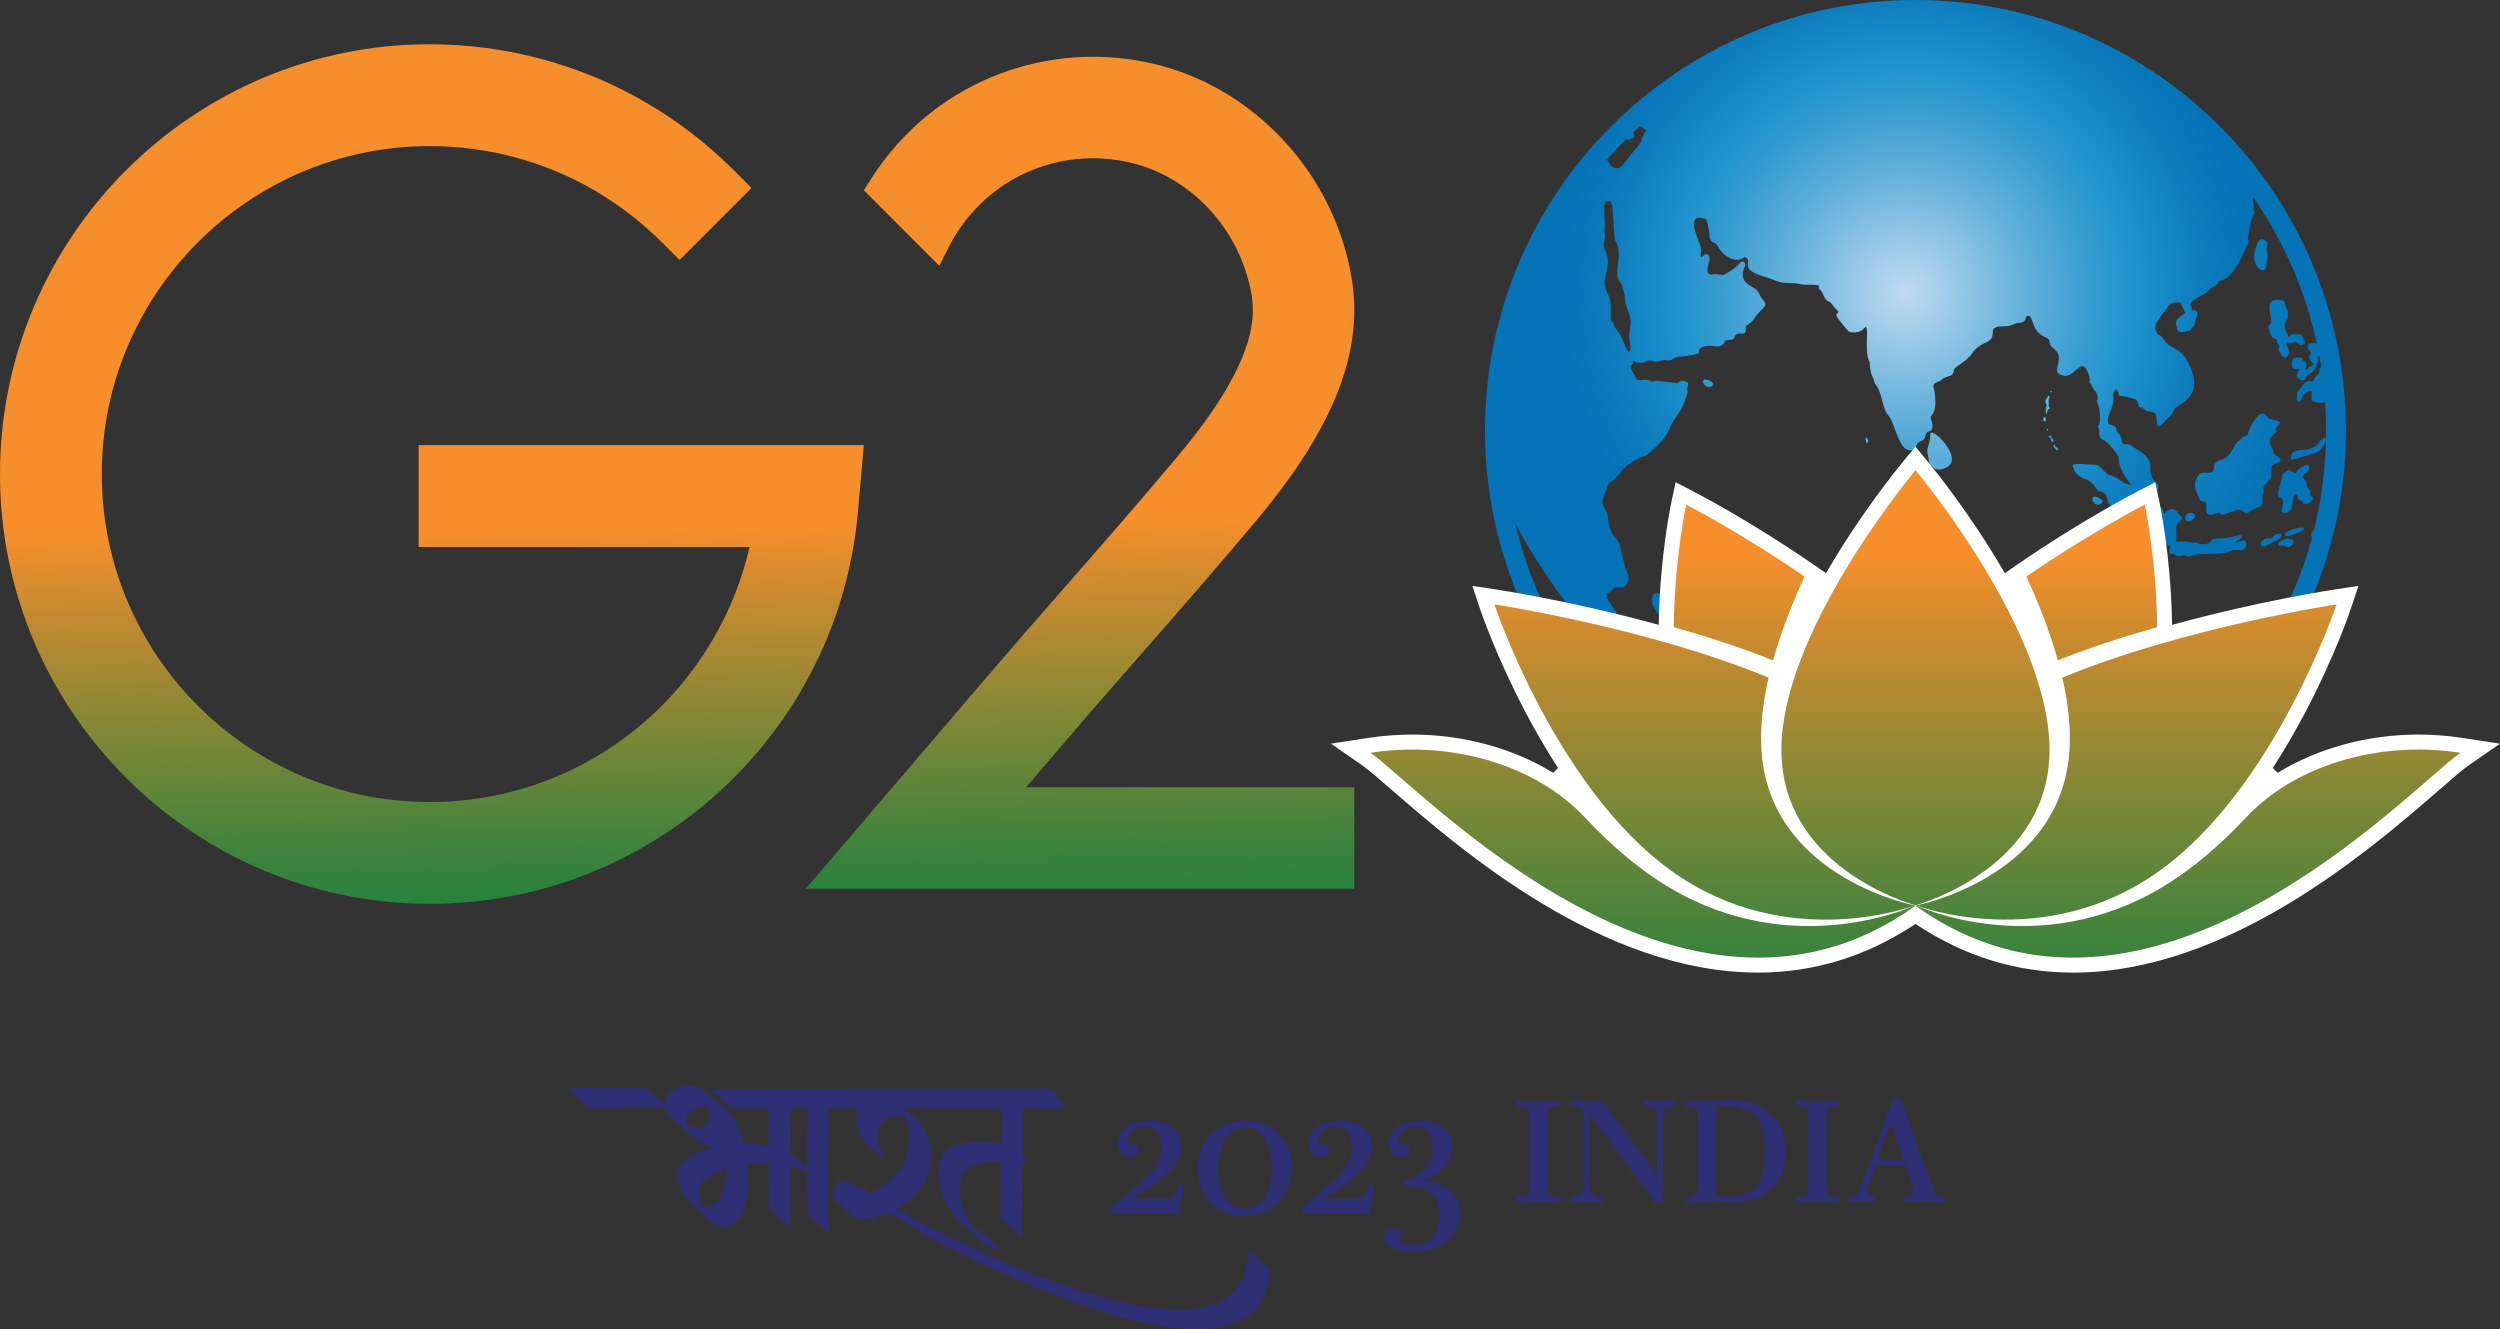 <?xml version="1.0" encoding="UTF-8"?>
<svg id="Layer_2" data-name="Layer 2" xmlns="http://www.w3.org/2000/svg" xmlns:xlink="http://www.w3.org/1999/xlink" viewBox="0 0 711.55 378.35">
  <rect x="0" y="0" width="711.55" height="378.35" fill="#333333" stroke="none"/>
  <defs>
    <style>
      .cls-1 {
        fill: url(#linear-gradient-2);
      }

      .cls-2 {
        fill: url(#radial-gradient-7);
      }

      .cls-3 {
        fill: url(#radial-gradient-10);
      }

      .cls-4 {
        fill: #fff;
      }

      .cls-5 {
        fill: url(#radial-gradient-16);
      }

      .cls-6 {
        fill: url(#radial-gradient-20);
      }

      .cls-7 {
        fill: url(#radial-gradient-21);
      }

      .cls-8 {
        fill: url(#radial-gradient-8);
      }

      .cls-9, .cls-10 {
        fill: #2e2e75;
      }

      .cls-11 {
        fill: url(#linear-gradient-6);
      }

      .cls-12 {
        fill: url(#radial-gradient-5);
      }

      .cls-13 {
        fill: url(#radial-gradient-4);
      }

      .cls-14 {
        fill: url(#radial-gradient-6);
      }

      .cls-15 {
        fill: url(#radial-gradient-19);
      }

      .cls-16 {
        fill: url(#radial-gradient-12);
      }

      .cls-17 {
        fill: url(#radial-gradient);
      }

      .cls-18 {
        fill: url(#radial-gradient-13);
      }

      .cls-19 {
        fill: url(#linear-gradient-5);
      }

      .cls-20 {
        fill: url(#radial-gradient-15);
      }

      .cls-21 {
        fill: url(#radial-gradient-2);
      }

      .cls-22 {
        fill: url(#radial-gradient-3);
      }

      .cls-23 {
        fill: url(#linear-gradient-7);
      }

      .cls-24 {
        fill: url(#linear-gradient-9);
      }

      .cls-25 {
        fill: url(#radial-gradient-17);
      }

      .cls-26 {
        fill: url(#radial-gradient-14);
      }

      .cls-27 {
        fill: url(#linear-gradient-3);
      }

      .cls-28 {
        fill: url(#linear-gradient);
      }

      .cls-10 {
        fill-rule: evenodd;
      }

      .cls-29 {
        fill: url(#linear-gradient-4);
      }

      .cls-30 {
        fill: url(#radial-gradient-11);
      }

      .cls-31 {
        fill: url(#radial-gradient-18);
      }

      .cls-32 {
        fill: url(#radial-gradient-9);
      }

      .cls-33 {
        fill: url(#linear-gradient-8);
      }
    </style>
    <radialGradient id="radial-gradient" cx="545.67" cy="87.75" fx="545.67" fy="87.75" r="111.27" gradientUnits="userSpaceOnUse">
      <stop offset="0" stop-color="#c0dbf1"/>
      <stop offset=".03" stop-color="#b8d7ef"/>
      <stop offset=".34" stop-color="#67b2dc"/>
      <stop offset=".56" stop-color="#339bd1"/>
      <stop offset=".66" stop-color="#2093cd"/>
      <stop offset=".86" stop-color="#0d7dbe"/>
      <stop offset="1" stop-color="#0473b7"/>
    </radialGradient>
    <radialGradient id="radial-gradient-2" r="111.27" xlink:href="#radial-gradient"/>
    <radialGradient id="radial-gradient-3" r="111.27" xlink:href="#radial-gradient"/>
    <radialGradient id="radial-gradient-4" r="111.27" xlink:href="#radial-gradient"/>
    <radialGradient id="radial-gradient-5" r="111.27" xlink:href="#radial-gradient"/>
    <radialGradient id="radial-gradient-6" r="111.27" xlink:href="#radial-gradient"/>
    <radialGradient id="radial-gradient-7" r="111.27" xlink:href="#radial-gradient"/>
    <radialGradient id="radial-gradient-8" r="111.27" xlink:href="#radial-gradient"/>
    <radialGradient id="radial-gradient-9" r="111.27" xlink:href="#radial-gradient"/>
    <radialGradient id="radial-gradient-10" r="111.27" xlink:href="#radial-gradient"/>
    <radialGradient id="radial-gradient-11" r="111.27" xlink:href="#radial-gradient"/>
    <radialGradient id="radial-gradient-12" r="111.27" xlink:href="#radial-gradient"/>
    <radialGradient id="radial-gradient-13" r="111.27" xlink:href="#radial-gradient"/>
    <radialGradient id="radial-gradient-14" cx="542.32" cy="83.29" fx="542.32" fy="83.29" r="97.59" xlink:href="#radial-gradient"/>
    <radialGradient id="radial-gradient-15" cx="545.67" cy="87.75" fx="545.67" fy="87.75" r="111.27" gradientUnits="userSpaceOnUse">
      <stop offset="0" stop-color="#c0dbf1"/>
      <stop offset=".02" stop-color="#bad9f0"/>
      <stop offset=".33" stop-color="#69c0e5"/>
      <stop offset=".56" stop-color="#35b0df"/>
      <stop offset=".66" stop-color="#2ad"/>
      <stop offset=".74" stop-color="#1999d1"/>
      <stop offset=".91" stop-color="#097dbe"/>
      <stop offset="1" stop-color="#0473b7"/>
    </radialGradient>
    <radialGradient id="radial-gradient-16" cx="545.67" cy="87.75" fx="545.67" fy="87.75" r="111.27" xlink:href="#radial-gradient-15"/>
    <radialGradient id="radial-gradient-17" cx="545.67" cy="87.75" fx="545.67" fy="87.75" r="111.27" xlink:href="#radial-gradient-15"/>
    <radialGradient id="radial-gradient-18" cx="545.67" cy="87.75" fx="545.67" fy="87.75" r="111.27" xlink:href="#radial-gradient-15"/>
    <radialGradient id="radial-gradient-19" cx="545.67" cy="87.75" fx="545.67" fy="87.75" r="111.27" xlink:href="#radial-gradient-15"/>
    <radialGradient id="radial-gradient-20" cx="545.67" cy="87.75" fx="545.67" fy="87.75" r="111.27" xlink:href="#radial-gradient-15"/>
    <radialGradient id="radial-gradient-21" cx="545.67" cy="87.75" fx="545.67" fy="87.75" r="111.27" xlink:href="#radial-gradient-15"/>
    <linearGradient id="linear-gradient" x1="122.69" y1="114.08" x2="125.04" y2="276.33" gradientUnits="userSpaceOnUse">
      <stop offset="0" stop-color="#f68e2b"/>
      <stop offset=".23" stop-color="#f68e2b"/>
      <stop offset=".33" stop-color="#d18b2e"/>
      <stop offset=".58" stop-color="#7f8736"/>
      <stop offset=".78" stop-color="#42833c"/>
      <stop offset=".92" stop-color="#1d813f"/>
      <stop offset="1" stop-color="#0f8141"/>
    </linearGradient>
    <linearGradient id="linear-gradient-2" x1="306.54" y1="111.42" x2="308.9" y2="273.67" xlink:href="#linear-gradient"/>
    <linearGradient id="linear-gradient-3" x1="485.17" y1="112.91" x2="485.17" y2="309.47" xlink:href="#linear-gradient"/>
    <linearGradient id="linear-gradient-4" x1="545.18" y1="112.91" x2="545.18" y2="309.47" xlink:href="#linear-gradient"/>
    <linearGradient id="linear-gradient-5" x1="494.99" y1="112.91" x2="494.99" y2="309.47" xlink:href="#linear-gradient"/>
    <linearGradient id="linear-gradient-6" x1="467.62" y1="112.91" x2="467.62" y2="309.47" xlink:href="#linear-gradient"/>
    <linearGradient id="linear-gradient-7" x1="605.19" y1="112.91" x2="605.19" y2="309.47" xlink:href="#linear-gradient"/>
    <linearGradient id="linear-gradient-8" x1="595.37" y1="112.91" x2="595.37" y2="309.47" xlink:href="#linear-gradient"/>
    <linearGradient id="linear-gradient-9" x1="622.74" y1="112.91" x2="622.74" y2="309.47" xlink:href="#linear-gradient"/>
  </defs>
  <g id="Layer_1-2" data-name="Layer 1">
    <g>
      <g>
        <path class="cls-17" d="m651.32,153.27c-.69-.11-2.66.96-2.93,1.38-.17.27.16.67.33.64.71-.11,1.33-.01,2.01.32,1.09.54,3.86-1.83.59-2.35Z"/>
        <path class="cls-21" d="m650.36,152.38c.38.86,4.84-1.03,5.35-1.76.92-1.31-6,.3-5.35,1.76Z"/>
        <path class="cls-22" d="m649.07,151.99c-1.28-.19-1.61.14-2.16.82-.21.26-.36.37-.7.36-3.64-.09-3.51,3.74-.67,1.88.74-.49,1.48-.96,2.34-1.25,1.24-.42,1.86-1.72,1.2-1.81Z"/>
        <path class="cls-13" d="m657.95,141.28c-1.23-.69.51-1.06-1.02-2.34-.2-.16-.33-.51-.34-.77-.06-1.87-1.82-2.13-.84-3.08.21-.21.41-.47.67-.57,1.06-.42,1.89-3.99-2.27-.92-.36.26-.48.92-.85,1.07-.54.21-1.42-1.27-2.14-.8-2.16,1.39-1.24,1.26-2.3,4.51-1.59,4.88,1.09,2.14.95,4.47-.04.68-.32,1.28-.35,2.43-.04,1.36,2.57.86,2.93-1.22.47-2.67.42-3.35.96-3.38,1.03-.04.11,1.62,1.59,1.8.94.12.18,1.17,1.6.93,1.12-.19,2.35-1.61,1.41-2.14Z"/>
        <path class="cls-12" d="m647.29,96.34c.61.19.87.45.83,1.09-.03.47.52.67.61,1.01.11.43-.49,1.27-.14,1.47.41.23.41.7.62,1.03,1.53,2.38,2.91-.65,2.05-1.87-.14-.19-.39-.34-.43-.55-.12-.54.11-1.15.7-.98,1.51.45,1.5-.93,2.69.36.71.77,2.09.07,1.83-.58-.13-.32-.85-2.07-1.19-2.08-1.07-.03-2.21-.5-3.14.43-.36.36-.45.09-.58-.21-2.09-4.77.39-3.49.02-5.71.07-1.29.14-1.34-.2-1.76-1.09-1.34.36-2.86-3.35-2.61-3.57.24-.13,6.23-1.51,6.95-.5.26-.61.64-.35,1.18.34.72.36,2.45,1.56,2.83Z"/>
        <path class="cls-14" d="m485.26,107.95c-.45-.08-.49.45-.6.84,1.22,3.11,5.68.09.6-.84Z"/>
        <path class="cls-2" d="m537.31,221.98c-2.72-.29-1.69,1.7,0,1.7s.84-1.61,0-1.7Z"/>
        <path class="cls-8" d="m549.38,123.77c.06,1.8-.59,2.76-.88,4.56.91,4.17.02,3,1.93,4.95.7.72,3.87.47,4.88-1.52,1.71-3.36-6.03-10.77-5.93-8Z"/>
        <path class="cls-32" d="m479.41,164.75c-.69-.72-2.02-1.13-2.26.02-.05.22.04.48-.01.7-.28,1.24-.8-.14-1.4,2.04-.12.43-.3.79-.75.9-4.79,1.2-4.54-.19-4.76,1.65-.31,2.65.81,2.75,2.06,5.48,1.62,3.54-3.56-.33,2.96,9,.67.95,3.57,3.27,5.94,3.05,2.75-.26.39-6.82.93-9.25.74-3.34-.83-5.5.54-6.19.55-.28.64-.6.27-.96-1.58-1.51-.79-3.61-3.51-6.45Z"/>
        <path class="cls-3" d="m596.84,143.68c1.38-.01,1.82-1.05,1.51-1.29-3.44-2.59-3.55.42-1.51,1.29Z"/>
        <path class="cls-30" d="m623.75,145.96c-1.17.19-1.85.16-1.72,1.85.14,1.72,4.64-.85,1.72-1.85Z"/>
        <path class="cls-16" d="m644.92,75.99c.14-.72.87-2.65.23-5.22-.18-.72.95-1.33-.4-2.26-2.23-1.54-2.52,1.62-3.26,4.49.61,4.34,3.13,4.59,3.43,2.99Z"/>
        <path class="cls-18" d="m644.26,140.28c.31-.73-.57-1.13.41-2.34,1.93-2.38,1.74-.7,1.83-4.8.04-1.68,3.15-1.16,2.48-2.42-.74-1.38-1.95-.9-1.97-2.12-.02-1.25-2.24-3,.07-4.96.49-.42,1.15-.71.66-1.55-.05-.08.09-.32.19-.44.62-.72,1.65-1.44.4-1.85-2.34-.78-2.4-.34-2.98-1.2-2.25-3.32-5.42,3.83-5.51,4.79-.08.85-.87.57-1.48,1.08-2.74,2.33-1.73,1.54-3.49,4.35-1.94,3.08-4.48,1.18-4.76,4.45-.12,1.37-.64,1.3-2.19,1.3v-.03c-.64,0-1.52-.11-1.98.46-1.84,2.25-1.27,3.96-.13,6.58.82,1.89,2.09.52,2.17,2.1.08,1.78-.67,3.84,3.37,2.25.17-.07.61.09.61.1-.21,1.85,5.19-2.38,6.76-.25.91,1.24,1.38-.68,4.18-1.43,1.79-.48.52-2.16,1.35-4.07Z"/>
        <path class="cls-26" d="m545.18,0c-67.55,0-122.52,54.96-122.52,122.51s54.96,122.52,122.52,122.52,122.51-54.96,122.51-122.52S612.74,0,545.18,0Zm106.28,171.19c-.3.34-.58.71-.85,1.09-2.3,3.22-9.48,5.29-12.66,7.99-1.13.96-2.37,1.76-3.73,2.36-1.71.75-.68,1.57-2.31,3.83-.61.84-.65,1.72-.19,2.67.9,1.87-1.28,1.18-.7,3,.9,2.85.97,2.94.79,3.54-.74,2.53,1.91,1.54-2.37,5.7-.44.42.32.67,1.27.76-21.36,22.93-51.8,37.3-85.53,37.3-55.35,0-101.84-38.67-113.88-90.41,6.5,12.31,17.07,27.65,27.35,36.63,4.24,3.71,2.63-1.44,2.72-2.44.09-1.07-.29-1.63-1.63-4.06-.64-1.16-.22-.72.96-.88.54-.07.92-.57.68-1.01-.66-1.24-.9-2.67-1.86-3.8-.67-.78-3.41-4.5-1.84-4.75,1.59-.26.94-2.02,3.66-1.6,1.54.24,2.79-2.25,1.84-4.09-.67-1.31-1.51-5.09-2.01-7.36-.58-2.66-2.06-2.07-3.12-6.08-1-3.76.23-2.34-1.31-4.83-1.39-2.25-.11-3.69.85-6.49.14-.41.28-.76.67-1,3.83-2.39,1.61-3.28,8.48-7.05,1.22-.04,2.06-.8,2.92-1.54,5.81-4.95,5.05-6.56,6.87-9.25,1.39-2.06,2.04-2.6,2.89-4.99.06-.17.99-2.65.92-2.81-.58-1.26.87-2.38-.33-2.93-2.07-.95-1.65.41-2.95.3-3.2-.25-5.7-.85-6.26-.55-.23.13-.63.17-.85.05-2.08-1.13-3.52.61-4.41-1.04-1.58-2.95-1.8-3.17-1-3.67.12-.07.23-.32.2-.45-.44-1.7,1.2.96,3.76-.44,1.74-.96,1.77.49,3.58-.06,2.1-.64,2.14-.09,3.12-.23.76-.1,1.33-.92,2.18-1.01,8.69-.87,5.27-1.22,6.45-2.3,2.4-2.19,5.8.77,6.97-1.9.61-1.39,2.38.22,2.96-1.57.67-2.08,3.49.62,3.12-2.57-.08-.71,1.76-1.44,2.22-2.24,1.88-3.22,4.48-3.73,2.82-5.51-1.62-1.74-.79-2.67-3.66-4.12-2.79-1.41-2.49-4-1.65-5.48.43-.77-.38-2.12-1.25-1.16-1.23,1.36-2.73,2.39-4.32,3.29-1.32.74-.52-.19-3.94.06-1.97.14-.88-2.47-.56-3.89.29-1.26-.54-2.4-1.47-1.67-.23.18-.42.42-.66.57-.08.05-.38-.09-.4-.18-.18-.82.65-1.45-.26-3.61-3.97-9.44.61-7.15,1.82-7.01,1.45,3.82.49,6.35,2.26,6.76.65.15.92.73,1.22,1.23,2.26,3.74,5.77,4.26,7.08,3.09.37-.33,1-.22,1.3.39.69,1.38-2.09,3.04,5.32,5.16,2.93.84,3,1.61,6.47,1.63,3.12.02,3.06.48,4.92.47,5.86-.03,2.61.57,3.76,1.33,1.3.87.97,2.95,2.74,3.5.66.21,1.34,1.76,2.27,2.41.99.7-.53.77-.16,1.74.24.62,2.84,3.66,3.27,4.17.56.65,3.3.79,4.51-.72,1.89-2.38-.18,6.97,1.6,9.46,0,0,.12,3.36.95,4.59.39.59.28,1.3.75,1.89,2.1,2.62,1.72,6.95,3.89,9.15,1.18,1.2,2.74,8.87,5.23,9.49,2.7.68,2.16-1.83,3.38-2.3,1.43-.55,1.35-.8,1.88-2.3.38-1.09,1.81-.11,1.81-2.17,0-1.77-1.03-2.15,0-3.35,1.39-1.64.71-6.5.38-7.38-.69-1.84,1.52-1.68,2.17-2.4,1.23-1.37,3.31-.6,3.5-2.55.13-1.44,3.31-2.24,5.28-5.07.9-1.3,2.11-2.26,3.55-2.86,3.75-1.57,1.25-3.46,3.02-4.43,1.25-.69,3.44.07,5.36-.98,1.19-.65,3.13.1,3.34-1.94.06-.59,1.09-.51,1.28-.18,1.01,1.72.83,4.39,4.33,5.88,1.91.82.38,1.74,2.1,3.03,3.95,2.98-.68,6.39,2.13,7.59,2.56,1.09,2.97-.45,5.8-2.35,1.24-.83,2.77,2.79,2.54,4.18-.02.13-.37.21-.13.38.92.63.87,1.94,1.8,2.55.28.79,1.04,1.48.42,2.47-.14.22,0,.74.17.99.52.74,1.12,5.45.19,6.3-.08.07-.14.26-.11.32.9,1.26-.27,2.92,1.27,3.59,1.79.79,4.64,4.6,4.62,5.14-.14,3.76,3.64,7.75,3.64,7.75-2.97,0-2.45-1.59-6.43-2.84-1.47-.46-2.34-3.03-4.24-2.86-1.23.11-6.34-.72-6.01.3.21.66.32,1.45.76,1.92.8.83,1.66,1.64,2.88,1.98,2.67.74,2.75,3.21,4.01,3.4,3.27.51,1.21,3.72,3.8,4.42.89.24.73.49,2.57,2.59,1.35,1.54.83,3.03,3.7,4.56,1.94,1.03.34,1.35,3.9,2.62,2.13.76,2.23,2.06,3.98,1.24.72-.34,2.5-.41,2.01.79-.47,1.13-.12,1.57.1,1.53,1.65-.32,1.17.94,2.73.66.75-.13,1.5-.43,2.21.15.09.07.33.02.48-.04,4.21-1.64,7.91.22,12.34-1.78.72-.33,4.06.95,3.88-1.96-.1-1.68-2.33.06-3.14-.31.36-.72,2.13-.76,1.85-1.8-.1-.36-1.49-.04-1.83.06-4.29,1.32-5.65-.21-7.23,1.7-.7.84-2.88.74-3.66.27-.25-.15-1.69-.14-2.07-.24-1.48-.38-4.12-.12-4.12-.12.97-1.52-.78-4.76,1.33-5.91,1.42-.77-.21-1.6-.7-2.44-.97-1.67-2.88-.87-3.45.07-.5.83-.41-.74-1.06-1.3-.98-.84-2.06-.77-2.06-.77.61-2.68,1.05-1.36-1.31-3.51-.86-.78,3.45-.39,2.26-2.36-.7-1.16-2.33-1.97-2.12-5.02.24-3.55-4.71-5.34-5.39-6.06-1.1-1.17-2.44.59-2.77-1.67-.11-.74-.37-1.46-.88-1.87-1.28-1.01-.01-2-1.75-2.26-3.47-.51,1-5.19.23-8.35-.26-1.06.87-2.35,1.18-1.69,1.21,2.52-1.4.78,4.69,2.45,2,.55.5,2.37,2.13,2.45.72.03.8.86,1.4.98,3.53.69,2.64.64,3.1,3.78.07.51.72.75,1.11.42.31-.26.54-.61.8-.93,1.77-2.16,1.51-.67,3.1-3.8.9-1.78,8.93-3.07,3.89-13.17-2.3-4.62-5.58-3.98-6.95-6.52-1.07-1.98-1.83-.86-2.3-2.56-.61-2.2,1.15-3.62,3.57-7.01,1.03-1.45,3.48-1.21,3.62-.64.24.97,1.4,2.32,1,2.63-3.01,2.36-2.56,2.14-2.17,4.46.28,1.68,3.01.66,3.73.44.45-.82,1.38-1.36,1.48-2.35.08-.78.28-1.51.63-2.19.21-.41-.32-1.26-1.12-1.18-.37.04-.54-.14-.56-.5,0-.12.02-.26-.04-.35-1.38-2.34,3.46-2.9,5.31-5.17.71-.87,2.12-.91,2.42-2.17.02-.07.19-.13.31-.16,4.85-1.15,7.17-9.58,7.89-10.29.72-.71-.11-1.47.1-2.2.2-.72.83-4.62,1.26-5.44,1.2-2.28.33-1.07.4-2.96.06-1.61-.46-1.76-.02-2.76,0,0,0-.01,0-.02,8.55,12.39,14.78,26.5,18.05,41.69-1.33-1.15-3.88.23-2.16,1.87,1.27,1.2-1.14.99.57,3.02,1.23,1.45-.54.98-1.17,2.26-.04.09-.26.11-.4.11-.22,0,.15-1.46.16-1.7.03-.66-.87-.56-1.02-1.1-.25-.93-1-.77-1.93-.62-.81.13-1.44.33-1.13,2.48.21,1.52,2.17.03,1.83,1.06-.52,1.62-.93,1.73.08,2.45,2.08,1.47,1.85-1.23,2.94-1.48,1.19-.28,1.57-1.07,2.52-3.2.52-1.16-.87-.78.33-2.04.21,1.12.41,2.24.58,3.37-.28.06-.49.19-.47.43.18,1.9-1.02,1.61-1.54,2.97-.57,1.48-1.5-.15-2.68,1.19-.13.14-2.11,2.41-2.12,2.6-.15,1.94-.38,2.75.35,2.65,1.01-.15.76-.55,1.2-1.54.35-.77,2.54-2.15,2.54-1.08,0,1.63-.9,2.92,2.9,2.96.35,0,.67-.1.93-.27.19,2.71.29,5.44.29,8.2,0,.72-.01,1.44-.03,2.16-.09-.12-.24-.16-.44-.13-1.26.21-1.57,1.85-2.51,2.36-3.27,1.76-4.15.65-5.94,1.5-.97.46-1.58,1.67-.89,2.45,8.92-2.56,7.94-2.09,9.52-4.99.12-.22.19-.39.24-.55-.21,8.77-1.39,17.3-3.43,25.5-.05.04-.08.08-.13.12-.57.51-.86,1.25-.42,1.99-1.7,6.31-3.92,12.42-6.61,18.27ZM462.75,39.7c.18.05.39.08.63.07,1.1-.36,1.85-.43,1.77-1.26-.03-.32-.13-.6-.38-.77.63-.6,1.26-1.19,1.9-1.77.64-.18.9.47,1.5.88.9.62-.56.73-.97,3.13-.2,1.17-2.21,2.64-4.79,6.3-1.87,2.65-3.69,1.51-4.32.3-.26-.5-.51-.85-.75-1.11,1.74-1.98,3.55-3.91,5.42-5.77Zm1.22,58.45c.35,1.78-.23,3.86-2.18-1.46-1.08-2.94-2.53-3.22-2.47-4.58,0-.06,0-.15-.04-.17-1.45-.83-.54-2.25-.84-3.16.55-5.54-2.73-5.75-1.44-10.49.61-2.22,1-4.48,0-6.73-1.42-3.2.27-2.17-.32-5.49-.16-.87.22-1.72.08-2.61-.16-1.04-.46-6.31.39-6.12.46.11.98-.42,1.44.25.7,1.04.6,9.99,1.25,11.08,1.88,3.17.25,6.19.48,9.66.11,1.68,1.78,2.51,1.45,3.88,1.17,1.55.23,3.13,1.44,5.87,2.08,4.72-.26,4.91.77,10.06Z"/>
      </g>
      <g>
        <path class="cls-20" d="m584,111.15c-.17,0-.35.08-.41.24s.09.37.25.33c.13-.03.19-.21.13-.34s-.21-.19-.35-.18"/>
        <path class="cls-5" d="m583.07,113.87c.02.53.03,1.06.05,1.59,0,.16.02.34.14.44.07.06.17.09.21.18.05.1-.03.22-.12.28s-.21.08-.3.13c-.49.26-.33,1.03-.63,1.49-.28-.86-.23-1.83.13-2.66,0,0-.41-.81-.4-1,.02-.41.25-.74.47-1.07.12-.18.33-.79.64-.55.29.22-.19.89-.18,1.17Z"/>
        <path class="cls-25" d="m582.08,118.73c-.14-.1-.35-.01-.44.13s-.08.33-.07.5c.01.15.03.3.12.43s.24.22.38.17c.22-.06.27-.36.22-.59-.05-.26-.15-.51-.3-.73"/>
        <path class="cls-31" d="m582.75,122.02c-.12.08-.22.22-.2.36s.17.27.3.21c.2-.09.09-.39-.04-.56"/>
        <path class="cls-15" d="m583.28,124.07c-.16.02-.14.28,0,.37s.3.12.41.23c.14.14.13.37.13.57s.07.44.27.49c.2.05.39-.16.38-.36s-.15-.37-.31-.5c-.07-.05-.15-.1-.21-.18-.09-.11-.11-.26-.14-.4s-.09-.29-.22-.35-.32.06-.28.19"/>
        <path class="cls-6" d="m584.94,127.11l-.21-.59c-.19,0-.32.23-.29.43s.17.35.3.49c.21.23.41.46.62.69.03.03.06.06.1.07.03,0,.07-.02.09-.04.18-.16.19-.46.03-.63-.13-.14-.34-.18-.51-.28s-.3-.33-.17-.48"/>
        <path class="cls-7" d="m530.97,124.78c.06.47.17.94.34,1.38.35-.14.47-.61.34-.97s-.43-.62-.72-.86c.05.16.1.32.15.48"/>
      </g>
    </g>
    <g>
      <g>
        <path class="cls-9" d="m431.79,313.19c.45.01,1.07.04,1.87.08,2.01.11,3.35.16,4.02.16.88,0,2.49-.06,4.83-.18.59-.03,1.04-.05,1.34-.06l.02,1.6c-1.52,0-2.49.19-2.89.57-.4.38-.6,1.32-.6,2.82v19.02c0,1.55.2,2.5.6,2.86.4.35,1.36.53,2.89.53v1.58c-1.7-.08-2.97-.13-3.83-.16-.86-.03-1.55-.04-2.06-.04-.58,0-1.32.01-2.23.04-.91.03-2.23.08-3.96.16v-1.58c1.54,0,2.5-.19,2.89-.57.39-.38.58-1.32.58-2.82v-19.02c0-1.52-.2-2.47-.59-2.84-.39-.37-1.35-.55-2.88-.55v-1.6Z"/>
        <path class="cls-9" d="m446.95,313.19c1.04.07,1.92.12,2.65.15.73.03,1.38.05,1.94.05.46,0,1.03-.02,1.71-.05.68-.03,1.56-.08,2.65-.15l15.71,21.19v-15.36c0-1.92-.23-3.11-.69-3.56-.46-.45-1.51-.68-3.15-.68v-1.6c1.06.07,1.98.12,2.76.15.78.03,1.47.05,2.09.05.38,0,.87-.02,1.48-.05.6-.03,1.5-.08,2.68-.15v1.6c-1.45.04-2.38.27-2.8.68-.42.41-.63,1.59-.63,3.52v11.85c0,2.52,0,4.65-.03,6.39-.02,1.73-.06,3.46-.11,5.18l-2.09-.24-18.73-25.2v19.38c0,2,.23,3.2.68,3.62.45.41,1.51.62,3.16.62l-.02,1.58c-1.21-.08-2.18-.13-2.9-.16-.72-.03-1.35-.04-1.89-.04-.32,0-.76.01-1.34.04-.58.03-1.58.08-3.02.16v-1.58c1.54-.01,2.53-.24,2.97-.67.44-.43.66-1.62.66-3.57v-18.18c0-1.51-.2-2.45-.61-2.83-.41-.37-1.33-.56-2.78-.56h-.37l.02-1.6Z"/>
        <path class="cls-9" d="m479.95,313.19c.58.04,1.21.07,1.88.09.68.02,1.69.03,3.05.03.75,0,1.97-.02,3.65-.06,1.68-.04,3-.06,3.94-.06,4.9,0,8.74,1.29,11.51,3.86,2.77,2.58,4.16,6.14,4.16,10.71s-1.31,8.17-3.94,10.67c-2.63,2.5-6.37,3.75-11.24,3.75-.82,0-2.08-.03-3.79-.08s-3-.08-3.88-.08c-.93,0-1.84.01-2.72.04-.88.03-1.75.07-2.62.12v-1.58c1.46,0,2.38-.19,2.77-.58.39-.39.58-1.32.58-2.81v-19.02c0-1.5-.19-2.43-.58-2.8-.39-.37-1.31-.57-2.77-.59v-1.6Zm8.48,1.6v25.77h2.84c1.73,0,3.07-.09,4.01-.28.94-.18,1.76-.49,2.47-.93,1.56-.91,2.74-2.35,3.52-4.32.78-1.97,1.17-4.45,1.17-7.43,0-4.57-.89-7.85-2.67-9.84-1.78-1.98-4.78-2.98-9-2.98h-2.35Z"/>
        <path class="cls-9" d="m511.2,313.19c.45.01,1.07.04,1.87.08,2.01.11,3.35.16,4.02.16.88,0,2.49-.06,4.83-.18.59-.03,1.04-.05,1.34-.06l.02,1.6c-1.52,0-2.49.19-2.89.57-.4.38-.6,1.32-.6,2.82v19.02c0,1.55.2,2.5.6,2.86.4.35,1.36.53,2.89.53v1.58c-1.7-.08-2.97-.13-3.83-.16-.86-.03-1.55-.04-2.06-.04-.58,0-1.32.01-2.23.04-.91.03-2.23.08-3.96.16v-1.58c1.54,0,2.5-.19,2.89-.57.39-.38.58-1.32.58-2.82v-19.02c0-1.52-.2-2.47-.59-2.84-.39-.37-1.35-.55-2.88-.55v-1.6Z"/>
        <path class="cls-9" d="m538.82,312.82h2.15l9.33,25.65c.32.87.68,1.44,1.09,1.71.41.28,1.08.41,2,.41v1.58c-1.68-.08-2.91-.13-3.68-.16-.77-.03-1.38-.04-1.84-.04-.57,0-1.29.01-2.19.04-.89.03-2.17.08-3.82.16v-1.58c1-.03,1.71-.16,2.14-.4.43-.24.64-.63.64-1.17,0-.18,0-.36-.03-.51-.02-.16-.05-.3-.09-.41l-2.15-6.37h-8.6l-1.66,4.67c-.03.08-.06.18-.1.3-.39,1.12-.59,1.89-.59,2.33,0,.55.15.94.46,1.15.31.22.94.36,1.88.42v1.58c-.71-.05-1.39-.09-2.04-.12-.65-.03-1.25-.04-1.78-.04-.46,0-1,.01-1.63.04-.62.03-1.3.07-2.02.12v-1.58c.89,0,1.54-.14,1.95-.41.41-.28.78-.89,1.12-1.85l9.44-25.51Zm-.69,6.51l-3.86,10.78h7.51l-3.65-10.78Z"/>
      </g>
      <g>
        <path class="cls-10" d="m360.83,360.9l-.06.06.07-.12-.05.04-2.52-2.28-.16-.15-1.37-1.25-.06.05.07-.12c-.62-.05-.3-.73-1.35-.64l-.17,1.15c-.18,1.91-.75,4.9-1.67,6.47-.26.44-.47.92-.72,1.34-.22.37-.74,1.12-.95,1.34-.63.68-1.88,2.06-2.65,2.47-.28.15-.45.33-.68.46-.27.16-.53.33-.81.47-.58.29-1.18.52-1.75.81-.38.19-1.18.47-1.58.58-.43.12-1.04.23-1.53.4-.61.21-2.63.54-3.33.57-.82.04-1.14.15-1.81.16-1.04.02-1.07.02-1.66.06h-.26s-1.53,0-1.53,0l-.7-.04-.06-.02c-1.21,0-1.58-.01-2.79-.15-.67-.08-1.93-.25-2.47-.27-.56-.02-1.82-.23-2.68-.38-.46-.08-1.83-.26-2.33-.43-.33-.11-2.36-.49-2.69-.54-.78-.13-1.74-.42-2.51-.56-.86-.16-1.67-.44-2.56-.64-.3-.07-2.31-.56-2.6-.69-.66-.29-1.78-.53-2.49-.74-.35-.1-.74-.22-1.21-.41-.06-.03-.97-.3-1.15-.33-.71-.11-1.67-.61-2.39-.78-.73-.17-1.46-.57-2.34-.77-.73-.17-1.99-.81-2.69-.97-.73-.17-1.66-.63-2.37-.86-1.75-.57-3.42-1.3-5.13-1.97-2.93-1.14-6.79-2.74-9.56-3.98-3.05-1.37-6.46-2.82-9.48-4.33-.61-.3-1.44-.65-2.34-1.11-.77-.39-1.51-.69-2.39-1.13-.57-.29-2.04-1.11-2.56-1.25-.25-.07-1.68-.85-2.08-1.02-.22-.1-.75-.39-1.13-.59-.38-.21-.69-.32-1.1-.56-.43-.25-.81-.43-1.23-.68-.2-.12-.81-.42-1.11-.62-.46-.31-4.52-2.87-4.72-2.89l1.83-1.25-.05-.09.05.06,1.26-1-.03-.08c.3-.03,1.2-.98,1.42-1.21.22-.24,1.25-1.09,1.15-1.35h.19c-.08-.18.51-.76.69-.97.21-.25.48-.74.68-1.04.54-.81.73-1.3,1.07-2,.67-1.36,1.1-3.11,1.2-4.49l.11-1.41v-.51s-.08-.7-.08-.7l.03-.07c0-1-.55-3.49-1.01-4.55-.29-.68-.5-1.33-1.02-2.18-.19-.32-1-1.68-1.36-1.71.07-.18-.22-.49-.51-.51l.07-.12-2.57-2.24-.16-.15-1.13-1.04h.41s.26-.02.26-.02h3.27s23.93,0,23.93,0v3.36l-.03,1.1v.26s-.04,1.02-.04,1.02l-.09,3.96v.26s-4.87-.32-4.87-.32c-.17,0-.16-.02-.38,0h-.26s-.83-.05-.83-.05h-.26s-.77-.01-.77-.01l-.96.04c-2.17.07-4.71.47-6.79,2.05-1.32,1.01-1.64,1.78-2.24,3.03-.26.54-.62,2.53-.56,3.44v.26s0,.26,0,.26c.07.87.07,1.31.17,2.19.08.71.42,1.58.51,2.18.18,1.16,1.26,3.24,1.55,3.87.44.93,1.45,2.51,2.27,3.46.33.39,2.59,3.03,3.12,3.08l-.07.12.05-.05,2.52,2.28.06-.05-.07.12.05-.05,2.27,2.03.06-.06-.07.12c.26.02.88.63,1.19.8.4.21.82.54,1.23.75.43.22,2.44,1.29,2.44.44v-.06c0-.16-.77-.94-1.02-.96l.05-.06-2.55-2.31-.06.06.07-.12c-.24-.03-1.49-1.25-1.78-1.49-.26-.22-1.84-.92-2.13-.94-.04-.16-.32-.6-.43-.72-.21-.22-.22-.35-.32-.53-.27-.48-.58-.85-.75-1.26-.31-.73-.82-1.54-1.13-2.45-.73-2.11-1.14-3.6-1.14-5.97,0-6.49,4.72-7.8,9.91-7.92l.51.02h.51l.77.03.03.08-.12,9.07v.26s0,5.11,0,5.11c.05.54-.3,1.27.28,1.84.25.24,1.67,1.59,1.9,1.61l-.07.12.05-.05,2.52,2.28.06-.05-.07.12c.59.07.84,1.25,1.41.39l.04-10.99.02-.19-.02-.32.02-.19-.02-.32.02-.19.08-4.47v-.19s0-.32,0-.32l-.02-.19.04-2.17.02-.26v-.64s.77,0,.77,0c.18,0,.32-.14.32-.32,0-.24-.04-.12-.06-.38-.38-.03-.67-.57-.96-.77l.03-2.05h.02v-11.99h6.98s4.35,0,4.35,0c.46,0,.73-.52.45-.9l-2.98-4.06c-.29-.39-.75-.62-1.23-.62h-18.57c-.41,0-.68-.01-.77-.01-.8,0-1.55,0-2.36,0-.13,0-3.09,0-7.66.01h0c-14.25.03-44.17.08-52.96.08h-13.48v.13h-.13v.32c0,.19,2.14,2.15,2.36,2.17l-.07.12.05-.05,2.52,2.28.06-.05-.07.12.7.52h10.48s-.03,6.64-.03,6.64l.03,4.03h-.19c-.2,0-1.15-.22-1.47-.25-.54-.05-.98-.1-1.54-.19-.88-.13-2.45-.2-2.92-.2h-.89c-.17-.79-.44-1.59-.81-2.71-.19-.57-.31-.82-.53-1.33-.18-.43-.35-.92-.52-1.22-.35-.65-.89-1.51-1.4-2.33-.24-.39-.52-.75-.85-1.07-.15-.15-.35-.4-.42-.49-.16-.21-.43-.23-.35-.44l-.05.06-3.54-3.19-.06.06.07-.12c-.38-.04-1.88-1.88-2.37-1.92l.07-.12c-.12-.02-.91-.56-1.07-.67-.35-.25-.75-.33-1.15-.52-.46-.22-1.74-.48-2.14-.48h-.7l-.32.02-1.53.26c-.3.18-1.26.38-1.69.59-.64.31-1.16.6-1.71.98-1.01.7-1.59,1.85-1.59,3.4l-5.14-4.57-.48-.05h-.26c-2.1.18-4.13.05-4.81.05-1.14,0-2.23,0-3.39,0-1.25,0-2.03-.03-3.56-.03-2,0-4.93-.13-6.65,0h-.26s-2.04,0-2.04,0c-.33.03-.14.02-.45.14v.32c.18.26,1.58,1.64,1.86,1.66l-.07.12.05-.05,2.53,2.27.28.29-.05.05c.57.05.41.77,1.47.77.75,0,1.49,0,2.24,0,1.33,0,3.33-.08,4.41,0h2.3l.26.02,7.92-.02h1.28c.43.02,2.65-.17,2.78.02.06.09.35.74.48.98.06.11.42.78.49.86.4.47,2.86,3.07,3.29,3.12l-.07.12.05-.05,2.52,2.28.06-.05-.07.12c.19.02,1.33,1.04,1.52,1.23.48.49,1.07.76,1.65,1.16.93.63,2.76,1.3,3.73,1.38-.04.06-2.55.83-2.7.86-.75.17-2.05.86-2.89,1.28-1.48.73-3.84,2.72-4.39,4.11-.72,1.84-.17,3.68.44,5.3.39,1.03.97,1.89,1.42,2.59.24.38,1.62,2.12,2.06,2.16l-.07.12.05-.05,2.53,2.27.16.16,2.39,2.16.05-.05-.07.12c.28.02.77.57,1.05.74.4.24.78.39,1.2.59.7.35,1.69.36,2.18.36,1.81,0,3.2-1.43,4.09-2.64.8-1.09,1.46-2.66,1.75-4.16.28-1.5.67-3.36.67-4.68,0-1.16.09-3.57,0-4.6l-.13-1.79.19-.02,2.05-.12.64-.05,2.24.02.7.05c.23,0,.04.01.21-.06l.06,11.25v1.02s0,.38,0,.38l2.31,2.1.05-.05-.07.12.06-.06,2.52,2.28.05-.05-.07.12c.38.04.51.51.77.51h.32c.07-.2.13-.14.13-.38l-.03-8.88.03-7.54c.3.15,1.72.49,2.22.6.64.15,2.08.84,2.38.87l.02.32-.02.32.02.19-.02.32.02.19-.02.32v.19s.06.7.06.7v.51s.02,1.53.02,1.53v.26s.12,3.45.12,3.45l.12,2.17c.03.44.05.81.11,1.42.06.53-.03.43.28.74.18.18.4.5.69.53l-.07.12.06-.05,2.52,2.28.05-.05-.07.12c.45.05,1.85,1.79,2.17,1.79h.32v-.13h.13l-.02-.57-.04-.7-.22-4.15-.02-.7-.03-1.53c0-.1-.06-.31-.06-.32v-.26c.03-.51-.04-1.62-.04-1.81,0-.42,0-.78,0-1.21,0-.81,0-1.59,0-2.4,0-.83,0-1.56,0-2.4,0-.6-.08-1.68.04-3.18v-.51s.06-.77.06-.77l-.02-.19.04-1.79v-.51s.03-1.34.03-1.34v-.51s.03-1.4.03-1.4v-.26s.05-.7.05-.7v-.51s.03-2.04.03-2.04l.02-.51-.02-4.41-.14.06-.52-.51h.64s.19-.03.19-.03l8.31.03c-.46.69-.7,2.03-.7,2.62v.7c0,.52.14,1.26.3,1.95.17.74.55,1.35.75,2.06.08.28.8,1.52,1.1,1.82.23.22,1.53,1.44,1.75,1.46l-.07.12.06-.05,2.52,2.28.05-.05-.07.12c.37.03.56.41.78.63.43.42.55.07.82-.11-.99-2.07-1.85-3.47-1.85-5.24,0-.11-.06-.28-.06-.32,0-.61.13-1.85.48-2.59.25-.54,1.12-2.03,1.7-2.08l-.07-.12s1.5-.74,1.71-.81c.49-.17,1.15-.34,1.61-.34h.96c.38,0,1.18,0,1.44.54.24.52.46,1.04.57,1.55.28,1.22.56,2.01.68,3.28.13,1.34.11,2.51-.12,3.66-.13.64-.27,1.22-.42,1.78-.15.57-.35.91-.59,1.61-.33.97-1.21,2.11-1.61,2.83-.44.79-1.7,2-2.36,2.66-.78.78-1.8,1.69-2.74,2.31-.51.34-1.03.71-1.44.92-.27.14-.48.3-.81.47-.28.14-.61.28-.84.44-.16-.21-3.29-1.76-3.89-2.06-.72-.36-3.35-1.58-4.16-1.52h-.26c-.64.04-.77.23-1.03.64-.12.18-.32.32-.44.5-.05.08-.19.32-.31.53-.5.79-.9,1.56-.9,2.29v.45c0,.33.5,1.24.96,1.28l-.07.12.05-.05,2.52,2.28.06-.05-.07.12c.27.03,1.99,1.71,2.28,2,.6.6,2.2.85,2.64.81h.26s.58-.06.58-.06c1.34-.08,5.1-.74,7.05-1.7l7.97,4.7-.07.12c.2.02,4.19,2.45,4.55,2.73.26.2,2.09,1.17,2.33,1.26.37.13,1.86.9,2.21,1.09,1.44.8,3.04,1.52,4.69,2.34,1.47.73,2.97,1.36,4.64,2.19,1.59.8,3.25,1.43,4.9,2.26,1.56.78,3.18,1.33,4.52,2,1.62.82,3.53,1.39,4.94,2.08,1.49.74,3.14,1.18,4.86,1.98.84.39,1.55.61,2.43.96.67.26,1.75.57,2.38.87.62.3,1.83.66,2.47.92.64.25,1.87.6,2.51.87.65.28,1.79.6,2.63.88.93.31,1.71.59,2.57.81,1.32.35,3.15,1.06,4.77,1.41.77.17,1.48.44,2.38.64.37.08,1.09.32,1.32.35.44.06,1.11.24,1.38.33.51.17,2.14.53,2.75.61.83.1,1.49.34,2.42.49,1.33.22,3.42.61,4.99.76.37.04,4.97.44,4.98.45h3.9s3.04-.3,3.4-.34c.53-.07,1.14-.19,1.64-.3.49-.11,1.24-.36,1.85-.46.69-.1,2.51-.87,3.45-1.34.67-.33,1.09-.61,1.71-.98.32-.19,1.35-1.1,1.57-1.12l-.07-.12.06.06,1.02-1.02-.06-.06c.42-.05,1.58-1.98,1.77-2.25.57-.82.79-1.64,1.27-2.64.36-.74.6-2.18.77-2.87.17-.69.34-2.68.41-2.79v-.64l-.58-.57Zm-159.52-41.25c-.46.68-1.28,1.3-2.15,1.3h-.96c-.4,0-2.52-.65-2.56-.64-.03-.35-.25-.65-.33-1.2-.04-.24-.06-.65.04-.95.16-.51.71-1.82,1.38-1.88l-.06-.13c.16-.01,1.08-.57,1.35-.69.21-.1.83-.34,1.12-.42.78-.22,1.68-.42,2.44-.42l.28,2.3-.03.26v.26c.04.42-.19,1.71-.53,2.21Zm4.22,19.98c-.4.84-1.2,2.43-2.02,2.93-.68.41-.75.66-1.72.96-.62.19-1.07.05-1.74.05-1.07-1.94-1.99-5.15-.14-6.98.99-.99,1.98-1.92,3.31-2.57,1.24-.62,2.58-1.27,3.67-1.5,0,2.13-.71,5.74-1.36,7.11Zm24.3-23.79l-.04,2.94v.51s-.05,1.53-.05,1.53v.26s-.04.58-.04.58v.19s-.06,3.71-.06,3.71v.26s0,.26,0,.26l-.02,1.79v.26s0,.77,0,.77l-.05.58v.19s0,.32,0,.32l-.02.19.02.32-.02.19.02.32-.02.19v1.28s-4.63-4.13-4.63-4.13l-.05-9.29v-.26s0-3.07,0-3.07c0,0-.05-.13-.04-.11l.13-.13c.16.07-.07.05.18.05h.19l.32-.02.19.02.32-.02.19.02.32-.02.19.02.32-.02.19.02.32-.02.19.02.32-.02.19.02.32-.02.19.02.32-.02.19.02h.38s0,.32,0,.32Z"/>
        <g>
          <path class="cls-9" d="m317.23,345.41c-.26,0-.47-.08-.62-.23-.15-.15-.25-.34-.31-.56s-.06-.45,0-.68c.06-.23.16-.41.31-.56,2.64-2.15,4.85-3.97,6.64-5.48,1.79-1.51,3.22-2.86,4.29-4.07,1.07-1.2,1.84-2.33,2.29-3.39.45-1.05.68-2.2.68-3.45,0-.79-.06-1.56-.17-2.32-.11-.75-.34-1.41-.68-1.98-.34-.56-.8-1.03-1.38-1.38-.58-.36-1.35-.54-2.29-.54s-1.68.12-2.32.37c-.64.25-1.18.55-1.61.9-.43.36-.74.73-.93,1.13-.19.4-.28.73-.28.99,0,.11,0,.26.03.45.02.19.07.37.17.54.09.17.25.32.48.45.23.13.55.2.96.2.64,0,1.06.19,1.27.56.21.38.31.79.31,1.24s-.22.87-.65,1.24c-.43.38-1.03.56-1.78.56s-1.3-.13-1.75-.4c-.45-.26-.81-.59-1.07-.99-.26-.4-.44-.83-.54-1.3-.09-.47-.14-.91-.14-1.33,0-.87.2-1.7.59-2.49.4-.79.97-1.48,1.72-2.06.75-.58,1.69-1.05,2.8-1.38,1.11-.34,2.4-.51,3.87-.51s2.78.2,3.93.59c1.15.4,2.1.93,2.85,1.61.75.68,1.33,1.48,1.72,2.4.4.92.59,1.89.59,2.91,0,1.47-.42,2.88-1.24,4.24-.83,1.36-1.88,2.63-3.16,3.81-1.28,1.19-2.68,2.28-4.21,3.28-1.53,1-2.99,1.91-4.38,2.74-.19.08-.28.21-.28.4,0,.15.09.23.28.23h8.14c.49,0,.91-.05,1.27-.14.36-.09.68-.26.96-.51.28-.24.56-.6.85-1.07.28-.47.57-1.1.88-1.89.08-.15.21-.27.4-.37.19-.09.38-.13.56-.11.19.02.36.08.51.2.15.11.23.26.23.45-.3,1.28-.6,2.51-.9,3.7-.3,1.19-.43,2.51-.4,3.98h-18.47Z"/>
          <path class="cls-9" d="m367.68,331.9c0,2.3-.35,4.33-1.05,6.1-.7,1.77-1.66,3.26-2.88,4.46-1.22,1.21-2.69,2.12-4.41,2.74-1.71.62-3.59.93-5.62.93-1.77,0-3.43-.29-4.97-.88-1.54-.58-2.9-1.45-4.07-2.6-1.17-1.15-2.08-2.6-2.74-4.35-.66-1.75-.99-3.81-.99-6.19,0-1.92.34-3.69,1.02-5.31.68-1.62,1.62-3,2.82-4.15,1.2-1.15,2.63-2.05,4.27-2.71,1.64-.66,3.44-.99,5.4-.99,1.84,0,3.58.29,5.2.88,1.62.58,3.02,1.42,4.21,2.51,1.19,1.09,2.12,2.44,2.8,4.04.68,1.6,1.02,3.44,1.02,5.51Zm-5.71.62c0-1.43-.13-2.83-.4-4.21-.26-1.37-.69-2.6-1.27-3.67-.58-1.07-1.34-1.94-2.26-2.6-.92-.66-2.06-.99-3.42-.99-1.47,0-2.71.33-3.73.99-1.02.66-1.84,1.53-2.46,2.63-.62,1.09-1.07,2.33-1.36,3.7-.28,1.38-.42,2.8-.42,4.27,0,1.28.13,2.6.4,3.95.26,1.36.7,2.58,1.3,3.67.6,1.09,1.39,2,2.37,2.71.98.72,2.18,1.07,3.62,1.07s2.64-.34,3.62-1.02c.98-.68,1.76-1.56,2.34-2.66.58-1.09,1.01-2.33,1.27-3.7.26-1.37.4-2.76.4-4.15Z"/>
          <path class="cls-9" d="m371.52,345.41c-.26,0-.47-.08-.62-.23-.15-.15-.25-.34-.31-.56s-.06-.45,0-.68c.06-.23.16-.41.31-.56,2.64-2.15,4.85-3.97,6.64-5.48,1.79-1.51,3.22-2.86,4.29-4.07,1.07-1.2,1.84-2.33,2.29-3.39.45-1.05.68-2.2.68-3.45,0-.79-.06-1.56-.17-2.32-.11-.75-.34-1.41-.68-1.98-.34-.56-.8-1.03-1.38-1.38-.58-.36-1.35-.54-2.29-.54s-1.68.12-2.32.37c-.64.25-1.18.55-1.61.9-.43.36-.74.73-.93,1.13-.19.4-.28.73-.28.99,0,.11,0,.26.03.45.02.19.07.37.17.54.09.17.25.32.48.45.23.13.55.2.96.2.64,0,1.06.19,1.27.56.21.38.31.79.31,1.24s-.22.87-.65,1.24c-.43.38-1.03.56-1.78.56s-1.3-.13-1.75-.4c-.45-.26-.81-.59-1.07-.99-.26-.4-.44-.83-.54-1.3-.09-.47-.14-.91-.14-1.33,0-.87.2-1.7.59-2.49.4-.79.97-1.48,1.72-2.06.75-.58,1.69-1.05,2.8-1.38,1.11-.34,2.4-.51,3.87-.51s2.78.2,3.93.59c1.15.4,2.1.93,2.85,1.61.75.68,1.33,1.48,1.72,2.4.4.92.59,1.89.59,2.91,0,1.47-.42,2.88-1.24,4.24-.83,1.36-1.88,2.63-3.16,3.81-1.28,1.19-2.68,2.28-4.21,3.28-1.53,1-2.99,1.91-4.38,2.74-.19.08-.28.21-.28.4,0,.15.09.23.28.23h8.14c.49,0,.91-.05,1.27-.14.36-.09.68-.26.96-.51.28-.24.56-.6.85-1.07.28-.47.57-1.1.88-1.89.08-.15.21-.27.4-.37.19-.09.38-.13.56-.11.19.02.36.08.51.2.15.11.23.26.23.45-.3,1.28-.6,2.51-.9,3.7-.3,1.19-.43,2.51-.4,3.98h-18.47Z"/>
          <path class="cls-9" d="m405.47,336.08c1.36,0,2.64.23,3.84.68,1.2.45,2.27,1.07,3.19,1.86.92.79,1.65,1.72,2.17,2.8.53,1.07.79,2.25.79,3.53,0,2.22-.44,4.06-1.33,5.51-.89,1.45-2,2.62-3.33,3.5-1.34.88-2.79,1.51-4.35,1.86-1.56.36-3.04.54-4.43.54-.9,0-1.84-.08-2.8-.23-.96-.15-1.82-.39-2.57-.71-.75-.32-1.38-.74-1.86-1.27-.49-.53-.73-1.19-.73-1.98s.24-1.47.73-1.92c.49-.45,1.11-.68,1.86-.68.49,0,.96.14,1.41.42.45.28.68.72.68,1.33,0,.34-.08.61-.23.82-.15.21-.23.48-.23.82,0,.23.14.43.42.62.28.19.64.35,1.07.48.43.13.88.23,1.36.31.47.08.91.11,1.33.11,2.41,0,4.23-.79,5.45-2.37,1.22-1.58,1.84-3.82,1.84-6.72,0-2.3-.72-4.12-2.15-5.48-1.43-1.36-3.9-2.13-7.4-2.32-.49-.04-.73-.25-.71-.65.02-.4.2-.67.54-.82,2.64-.94,4.57-2.14,5.79-3.59,1.22-1.45,1.84-3.3,1.84-5.56,0-.79-.06-1.56-.17-2.32-.11-.75-.34-1.41-.68-1.98-.34-.56-.8-1.03-1.38-1.38-.58-.36-1.35-.54-2.29-.54s-1.69.13-2.34.4c-.66.26-1.2.57-1.61.93-.41.36-.73.73-.93,1.13-.21.4-.31.73-.31.99,0,.11,0,.26.03.45.02.19.08.37.17.54.09.17.25.31.48.42.23.11.55.17.96.17.64,0,1.07.19,1.3.56.23.38.34.79.34,1.24s-.22.87-.65,1.24c-.43.38-1.03.56-1.78.56s-1.3-.13-1.75-.4c-.45-.26-.81-.59-1.07-.99-.26-.4-.44-.83-.54-1.3-.09-.47-.14-.91-.14-1.33,0-.87.2-1.7.59-2.49.4-.79.97-1.48,1.72-2.06.75-.58,1.69-1.05,2.8-1.38,1.11-.34,2.4-.51,3.87-.51s2.78.2,3.93.59c1.15.4,2.1.93,2.85,1.61.75.68,1.33,1.48,1.72,2.4.4.92.59,1.89.59,2.91,0,1.24-.25,2.37-.73,3.39-.49,1.02-1.11,1.92-1.86,2.71-.75.79-1.6,1.45-2.54,1.98-.94.53-1.88.92-2.82,1.19-.08.04-.11.11-.11.23,0,.08.06.11.17.11Z"/>
        </g>
      </g>
    </g>
    <g>
      <path class="cls-28" d="m0,134.92c0,67.45,54.88,122.33,122.33,122.33,30.76,0,60.15-11.46,82.78-32.27,22.48-20.68,36.35-48.76,39.05-79.08l1.71-19.2h-126.72v28.98h94.19c-4.18,18.3-13.96,35.19-27.86,47.97-17.26,15.87-39.69,24.62-63.16,24.62-51.47,0-93.35-41.87-93.35-93.35S70.86,41.58,122.33,41.58c16.54,0,32.78,4.38,46.98,12.67,6.9,4.03,13.28,8.96,18.99,14.65l5.1,5.1,20.49-20.5-5.1-5.1c-7.45-7.45-15.82-13.9-24.86-19.18-18.62-10.87-39.92-16.62-61.59-16.62C54.88,12.59,0,67.47,0,134.92"/>
      <path class="cls-1" d="m269.91,28.48c-8.85,5.82-16.57,13.77-22.35,22.99l-1.69,2.69,21.49,21.51,2.47-4.98c3.6-7.26,9.27-13.68,15.96-18.08,11.03-7.26,24.68-9.43,37.44-5.94,15.94,4.37,28.69,17.98,32.48,34.7,1.39,6.14,4.28,18.9-20.35,48.31-10.49,12.53-21.45,25.06-32.07,37.19l-.21.24c-7.77,8.88-15.8,18.06-23.76,27.37l-49.97,58.47h156.1v-28.89h-93.4l9.24-10.81c7.78-9.11,15.79-18.26,23.55-27.12l.22-.25c10.7-12.22,21.75-24.86,32.46-37.65,13-15.53,21.23-29.32,25.16-42.17,4.25-13.89,2.73-24.39,1.21-31.07-6.11-26.99-26.93-49.04-53.03-56.18-6.51-1.78-13.16-2.65-19.77-2.65-14.5,0-28.84,4.2-41.18,12.33"/>
    </g>
    <path class="cls-4" d="m589.99,276.82c-15.78,0-30.67-4.54-44.26-13.49l-.55-.36-.55.36c-13.6,8.95-28.49,13.49-44.26,13.49-44.34,0-84.82-35.13-104.28-52.01-3.78-3.28-6.75-5.86-8.47-7.05l-8.82-6.1,10.76-1.65c4.09-.62,8.28-.94,12.43-.94,14.44,0,28.68,3.87,40.1,10.9l1.36-1.4c-3.1-4.78-6.15-9.99-9.06-15.48-8.53-16.11-12.93-29.17-13.12-29.72l-2.2-6.61,6.89,1.04c.85.13,21.21,3.24,44.91,9.71l1.24.34.03-1.28c.38-18.13,3.28-32.3,3.61-33.85l1.17-5.46,4.96,2.56c.66.34,16.32,8.46,34.15,20.77l3.7,2.55.54-.93c9.5-16.26,19.68-28.77,21.62-31.12l3.28-3.96,3.28,3.96c1.94,2.34,12.12,14.85,21.62,31.12l.54.93,3.7-2.55c17.84-12.31,33.5-20.43,34.15-20.77l4.96-2.56,1.17,5.46c.13.61,3.22,15.29,3.6,33.85l.03,1.28,1.24-.34c23.7-6.47,44.05-9.58,44.91-9.71l6.89-1.04-2.2,6.61c-.18.54-4.52,13.5-13.11,29.72-2.91,5.48-5.95,10.69-9.06,15.48l1.36,1.4c11.42-7.03,25.66-10.9,40.1-10.9,4.15,0,8.33.32,12.42.94l10.77,1.66-8.82,6.1c-1.72,1.19-4.7,3.78-8.47,7.05-19.45,16.88-59.92,52.01-104.27,52.01h-.01Z"/>
    <g>
      <path class="cls-27" d="m501.58,216.11c-.87-7.32-.04-15.27,1.8-23.25-34.64-14.28-78.05-20.83-78.05-20.83,0,0,17.41,52.23,50.46,75.89,33.04,23.66,69.21,9.79,69.21,9.79,0,0-39.37-7.47-43.42-41.6Z"/>
      <path class="cls-29" d="m545.18,257.66c2.7-.76,38.16-11.31,38.16-44.27s-35.37-76.2-38.16-79.56c-2.78,3.36-38.16,46.64-38.16,79.56s35.46,43.51,38.16,44.27Z"/>
      <path class="cls-19" d="m513.61,164.11c-17.8-12.29-33.69-20.49-33.69-20.49,0,0-3.34,15.59-3.54,34.89,9.32,2.63,19.06,5.77,28.27,9.44,2.31-8.28,5.55-16.46,8.96-23.84Z"/>
      <path class="cls-11" d="m474.92,252.49c-8.74-5.24-16.74-12.26-23.85-19.85-13.69-14.64-37.49-21.97-60.84-18.41-.11.02-.17.03-.17.03,14.27,9.87,89,90.96,155.13,43.53l-.18-.08s-34.41,16.18-70.08-5.22Z"/>
      <path class="cls-23" d="m614.57,247.91c33.04-23.66,50.46-75.89,50.46-75.89,0,0-43.41,6.55-78.05,20.83,1.84,7.98,2.67,15.93,1.8,23.25-4.04,34.13-43.42,41.6-43.42,41.6,0,0,36.16,13.87,69.21-9.79Z"/>
      <path class="cls-33" d="m613.98,178.5c-.21-19.3-3.54-34.89-3.54-34.89,0,0-15.88,8.2-33.69,20.49,3.41,7.38,6.65,15.56,8.96,23.84,9.21-3.67,18.94-6.82,28.27-9.44Z"/>
      <path class="cls-24" d="m700.14,214.23c-23.36-3.57-47.16,3.77-60.84,18.41-7.11,7.6-15.11,14.61-23.85,19.85-35.68,21.4-70.08,5.22-70.08,5.22l-.18.08c66.13,47.43,140.86-33.66,155.13-43.53,0,0-.06,0-.17-.03Z"/>
    </g>
  </g>
</svg>